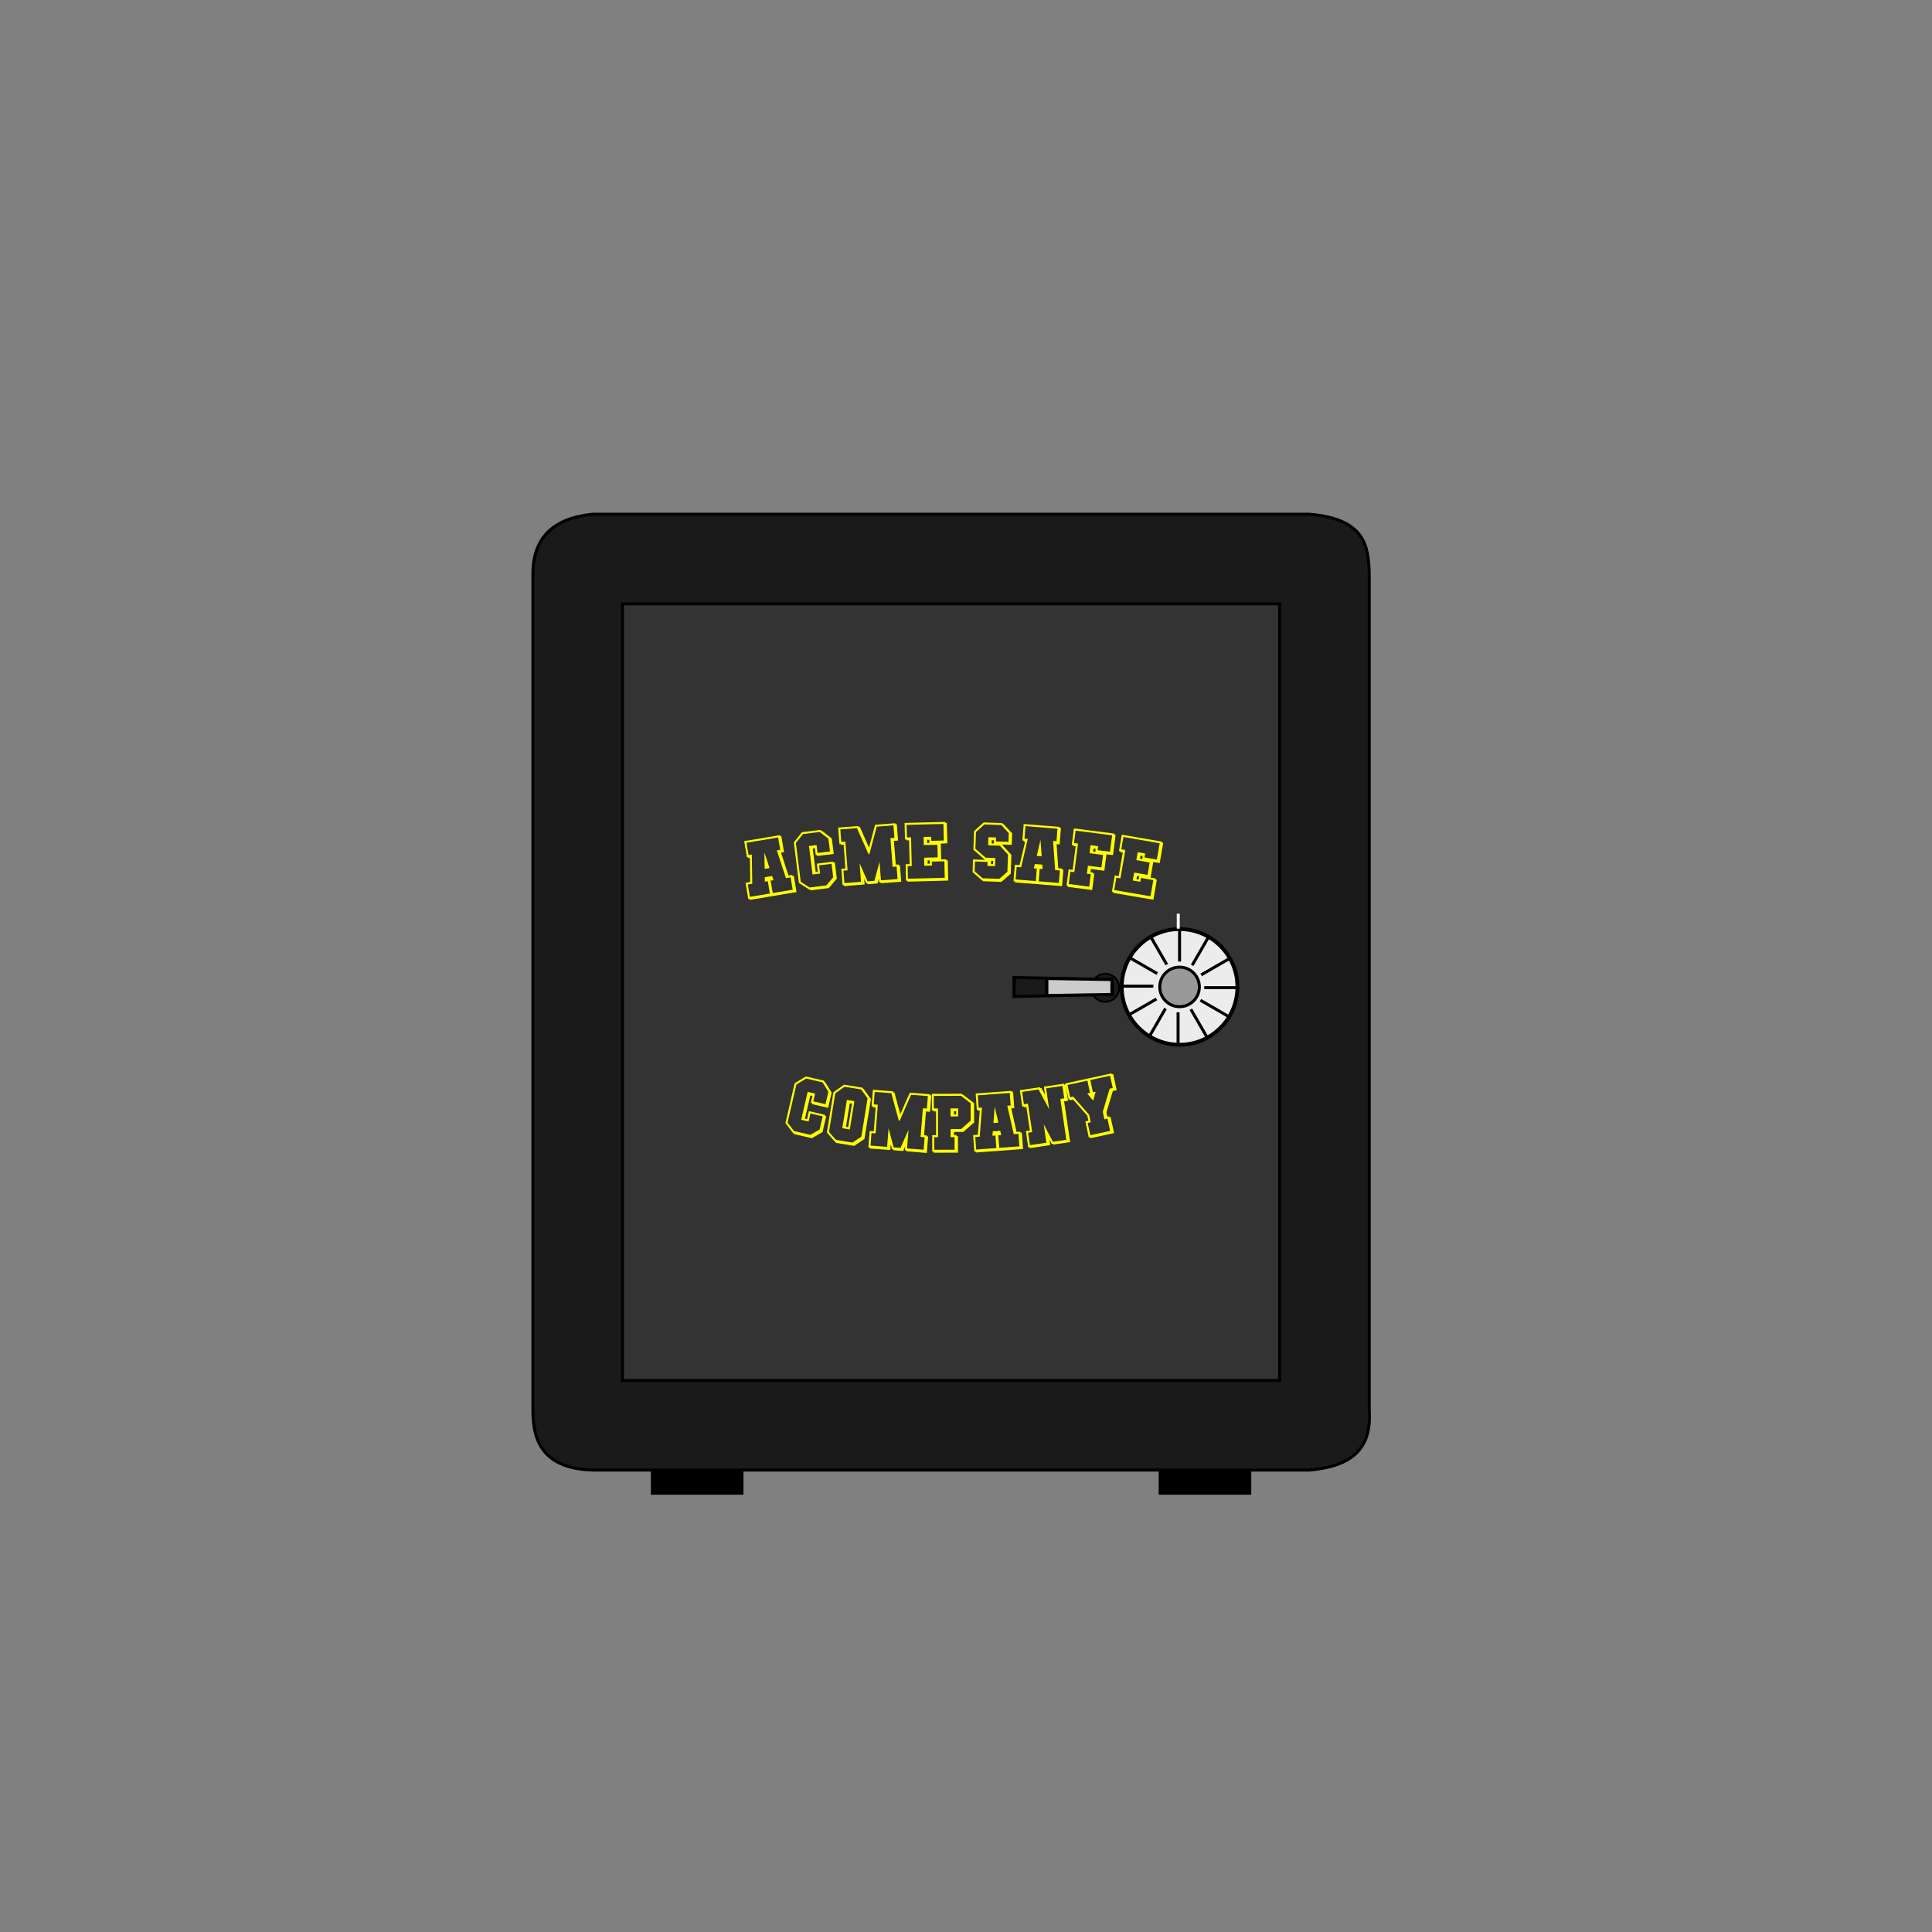 <svg:svg xmlns:dc="http://purl.org/dc/elements/1.1/" xmlns:ns1="http://sodipodi.sourceforge.net/DTD/sodipodi-0.dtd" xmlns:ns2="http://www.inkscape.org/namespaces/inkscape" xmlns:ns4="http://creativecommons.org/ns#" xmlns:rdf="http://www.w3.org/1999/02/22-rdf-syntax-ns#" xmlns:svg="http://www.w3.org/2000/svg" height="646.806" id="svg2" version="1.1" viewBox="-177.903 -171.655 646.806 646.806" width="646.806" ns1:docname="safe.svg" ns2:export-filename="/home/algot/Documents/runeman.org/clipart/safe.png" ns2:export-xdpi="41.06464" ns2:export-ydpi="41.06464" ns2:version="0.91 r">
  <svg:rect x="-177.903" y="-171.655" width="646.806" height="646.806" fill="#808080" stroke="none"/>
  <svg:title id="title4331">Safe</svg:title>
  <svg:defs id="defs4" />
  <ns1:namedview bordercolor="#666666" borderopacity="1.0" fit-margin-bottom="0" fit-margin-left="0" fit-margin-right="0" fit-margin-top="0" id="base" pagecolor="#ffffff" showgrid="true" units="px" ns2:current-layer="layer1" ns2:cx="243.75129" ns2:cy="143.6811" ns2:document-units="px" ns2:pageopacity="0.0" ns2:pageshadow="2" ns2:window-height="713" ns2:window-maximized="1" ns2:window-width="1366" ns2:window-x="-2" ns2:window-y="-3" ns2:zoom="1">
    <ns2:grid id="grid3336" originx="-189.5" originy="-382.5" type="xygrid" />
  </ns1:namedview>
  <svg:g id="layer1" transform="translate(-189.5,-341.112)" ns2:groupmode="layer" ns2:label="Layer 1">
    <svg:path d="m 210,232.362 c 90,-13.413 180,-10.512 270,0 l 0,0" id="path3412" style="display:none;fill:none;fill-rule:evenodd;stroke:#000000;stroke-width:1px;stroke-linecap:butt;stroke-linejoin:miter;stroke-opacity:1" ns1:nodetypes="ccc" ns2:connector-curvature="0" />
    <svg:path d="m 250,262.362 c 66.667,14.667 133.333,14.667 200,0" id="path3421" style="display:none;fill:none;fill-rule:evenodd;stroke:#000000;stroke-width:1px;stroke-linecap:butt;stroke-linejoin:miter;stroke-opacity:1" ns1:nodetypes="cc" ns2:connector-curvature="0" />
    <svg:path d="m 240,272.362 c 70,-14.179 140,-12.465 210,0" id="path3433" style="display:none;fill:none;fill-rule:evenodd;stroke:#000000;stroke-width:1px;stroke-linecap:butt;stroke-linejoin:miter;stroke-opacity:1" ns1:nodetypes="cc" ns2:connector-curvature="0" />
    <svg:path d="m 260,242.362 c 46.667,15.373 93.333,13.946 140,0" id="path4242" style="display:none;fill:none;fill-rule:evenodd;stroke:#000000;stroke-width:1px;stroke-linecap:butt;stroke-linejoin:miter;stroke-opacity:1" ns1:nodetypes="cc" ns2:connector-curvature="0" />
    <svg:path d="m 190,361.612 c -1e-5,-12 6.667,-18.667 20,-20 l 240,0 c 18.544,1.576 19.766,10.576 20,20 l 0,280 c 1.026,14.359 -7.765,18.901 -20,20 l -240,0 c -15.898,-0.513 -20.015,-8.879 -20,-20 z" id="path3338" style="fill:#1a1a1a;fill-rule:evenodd;stroke:#000000;stroke-width:1px;stroke-linecap:butt;stroke-linejoin:miter;stroke-opacity:1" ns1:nodetypes="ccccccccc" ns2:connector-curvature="0" />
    <svg:path d="m 220,371.612 0,260 220,0 0,-260 z" id="path3340" style="fill:#333333;fill-rule:evenodd;stroke:#000000;stroke-width:1px;stroke-linecap:butt;stroke-linejoin:miter;stroke-opacity:1" ns1:nodetypes="ccccc" ns2:connector-curvature="0" />
    <svg:g id="g3370" transform="translate(7,-1)">
      <svg:circle cx="399.5" cy="500.862" id="path3342" r="19.363" style="opacity:1;fill:#ececec;fill-opacity:1;stroke:#000000;stroke-width:1.273;stroke-linecap:round;stroke-linejoin:bevel;stroke-miterlimit:4;stroke-dasharray:none;stroke-dashoffset:0;stroke-opacity:1" />
      <svg:path d="m 399.5,492.362 0,-11" id="path3344" style="fill:none;fill-rule:evenodd;stroke:#000000;stroke-width:1px;stroke-linecap:butt;stroke-linejoin:miter;stroke-opacity:1" ns2:connector-curvature="0" ns2:transform-center-x="-0.25" ns2:transform-center-y="-14" />
      <svg:path d="m 395.217,493.376 -5.5,-9.526" id="path3346" style="fill:none;fill-rule:evenodd;stroke:#000000;stroke-width:1px;stroke-linecap:butt;stroke-linejoin:miter;stroke-opacity:1" ns2:connector-curvature="0" ns2:transform-center-x="6.78349" ns2:transform-center-y="-12.24936" />
      <svg:path d="m 392.014,496.396 -9.526,-5.5" id="path3348" style="fill:none;fill-rule:evenodd;stroke:#000000;stroke-width:1px;stroke-linecap:butt;stroke-linejoin:miter;stroke-opacity:1" ns2:connector-curvature="0" ns2:transform-center-x="11.99935" ns2:transform-center-y="-7.21651" />
      <svg:path d="m 390.75,500.612 -11,0" id="path3350" style="fill:none;fill-rule:evenodd;stroke:#000000;stroke-width:1px;stroke-linecap:butt;stroke-linejoin:miter;stroke-opacity:1" ns2:connector-curvature="0" ns2:transform-center-x="14" ns2:transform-center-y="-0.25001" />
      <svg:path d="m 391.764,504.896 -9.526,5.5" id="path3352" style="fill:none;fill-rule:evenodd;stroke:#000000;stroke-width:1px;stroke-linecap:butt;stroke-linejoin:miter;stroke-opacity:1" ns2:connector-curvature="0" ns2:transform-center-x="12.24936" ns2:transform-center-y="6.78348" />
      <svg:path d="m 394.783,508.098 -5.5,9.526" id="path3354" style="fill:none;fill-rule:evenodd;stroke:#000000;stroke-width:1px;stroke-linecap:butt;stroke-linejoin:miter;stroke-opacity:1" ns2:connector-curvature="0" ns2:transform-center-x="7.21652" ns2:transform-center-y="11.99935" />
      <svg:path d="m 399,509.362 0,11" id="path3356" style="fill:none;fill-rule:evenodd;stroke:#000000;stroke-width:1px;stroke-linecap:butt;stroke-linejoin:miter;stroke-opacity:1" ns2:connector-curvature="0" ns2:transform-center-x="0.25001" ns2:transform-center-y="14" />
      <svg:path d="m 403.283,508.348 5.5,9.526" id="path3358" style="fill:none;fill-rule:evenodd;stroke:#000000;stroke-width:1px;stroke-linecap:butt;stroke-linejoin:miter;stroke-opacity:1" ns2:connector-curvature="0" ns2:transform-center-x="-6.78348" ns2:transform-center-y="12.24936" />
      <svg:path d="m 406.486,505.329 9.526,5.5" id="path3360" style="fill:none;fill-rule:evenodd;stroke:#000000;stroke-width:1px;stroke-linecap:butt;stroke-linejoin:miter;stroke-opacity:1" ns2:connector-curvature="0" ns2:transform-center-x="-11.99935" ns2:transform-center-y="7.21652" />
      <svg:path d="m 407.75,501.112 11,0" id="path3362" style="fill:none;fill-rule:evenodd;stroke:#000000;stroke-width:1px;stroke-linecap:butt;stroke-linejoin:miter;stroke-opacity:1" ns2:connector-curvature="0" ns2:transform-center-x="-14" ns2:transform-center-y="0.25001" />
      <svg:path d="m 406.736,496.829 9.526,-5.5" id="path3364" style="fill:none;fill-rule:evenodd;stroke:#000000;stroke-width:1px;stroke-linecap:butt;stroke-linejoin:miter;stroke-opacity:1" ns2:connector-curvature="0" ns2:transform-center-x="-12.24936" ns2:transform-center-y="-6.78348" />
      <svg:path d="m 403.717,493.626 5.5,-9.526" id="path3366" style="fill:none;fill-rule:evenodd;stroke:#000000;stroke-width:1px;stroke-linecap:butt;stroke-linejoin:miter;stroke-opacity:1" ns2:connector-curvature="0" ns2:transform-center-x="-7.21652" ns2:transform-center-y="-11.99935" />
      <svg:circle cx="399.5" cy="500.862" id="path3368" r="6.625" style="opacity:1;fill:#999999;fill-opacity:1;stroke:#000000;stroke-width:1;stroke-linecap:round;stroke-linejoin:bevel;stroke-miterlimit:4;stroke-dasharray:none;stroke-dashoffset:0;stroke-opacity:1" />
    </svg:g>
    <svg:path d="m 386.309,500.155 a 4.688,4.688 0 0 1 -4.688,4.688 4.688,4.688 0 0 1 -4.688,-4.688 4.688,4.688 0 0 1 4.688,-4.688 4.688,4.688 0 0 1 4.688,4.688 z" id="path3396" style="opacity:1;fill:#1a1a1a;fill-opacity:1;stroke:#000000;stroke-width:0.625;stroke-linecap:round;stroke-linejoin:bevel;stroke-miterlimit:4;stroke-dasharray:none;stroke-dashoffset:0;stroke-opacity:1" ns2:connector-curvature="0" />
    <svg:g id="g3392" transform="matrix(1.093,0,0,0.993,-195.398,-56.052)">
      <svg:path d="m 500,556.655 30,0.707 0,5 -30,0.707 z" id="path3388" style="fill:#1a1a1a;fill-rule:evenodd;stroke:#000000;stroke-width:1px;stroke-linecap:butt;stroke-linejoin:miter;stroke-opacity:1" ns1:nodetypes="ccccc" ns2:connector-curvature="0" />
      <svg:path d="m 510,557.009 0,5.707 20,-0.354 0,-5 z" id="path3390" style="fill:#cccccc;fill-rule:evenodd;stroke:#000000;stroke-width:1px;stroke-linecap:butt;stroke-linejoin:miter;stroke-opacity:1" ns1:nodetypes="ccccc" ns2:connector-curvature="0" />
    </svg:g>
    <svg:path d="m 406.061,475.362 0,5 0,0" id="path3400" style="fill:none;fill-rule:evenodd;stroke:#ffffff;stroke-width:1px;stroke-linecap:butt;stroke-linejoin:miter;stroke-opacity:1" ns2:connector-curvature="0" />
    <svg:g id="text4238" style="font-style:normal;font-variant:normal;font-weight:normal;font-stretch:normal;font-size:30px;line-height:125%;font-family:'Mutant Academy DC BB';-inkscape-font-specification:'Mutant Academy DC BB';text-align:center;letter-spacing:0px;word-spacing:0px;text-anchor:middle;fill:#ffff00;fill-opacity:1;stroke:none;stroke-width:1px;stroke-linecap:butt;stroke-linejoin:miter;stroke-opacity:1" transform="translate(0.994,301)">
      <svg:path d="m 287.856,239.348 1.179,-5.085 -2.245,-3.6 -0.146,-0.034 -0.247,-0.396 -6.02,-1.395 -3.73,2.277 -3.088,13.327 2.479,3.254 0.088,0.02 0.305,0.41 5.962,1.382 3.588,-2.063 1.233,-5.319 -0.468,-0.108 0.074,-0.321 -5.407,-1.253 -0.623,2.689 -0.701,-0.163 1.802,-7.774 0.701,0.163 -0.535,2.309 0.468,0.108 -0.074,0.321 5.407,1.253 z m -6.86,-5.347 -2.167,9.352 2.484,0.576 0.623,-2.689 4.092,0.948 -1.023,4.413 -3.091,1.778 -5.494,-1.273 -2.152,-2.808 2.96,-12.772 3.262,-1.985 5.494,1.273 1.953,3.132 -0.969,4.179 -4.092,-0.948 0.603,-2.601 -2.484,-0.576 z" id="path4250" ns2:connector-curvature="0" />
      <svg:path d="m 292.589,246.167 2.517,0.41 1.543,-9.475 -2.517,-0.41 -1.543,9.475 z m 2.514,-8.344 0.74,0.121 -1.283,7.876 -0.74,-0.121 1.283,-7.876 z m 4.588,-4.846 -0.148,-0.024 -0.243,-0.374 -6.1,-0.993 -3.571,2.519 -2.199,13.502 2.69,3.082 0.089,0.015 0.332,0.388 6.04,0.984 3.414,-2.301 2.175,-13.354 -2.479,-3.443 z m -0.725,16.022 -2.967,1.979 -5.537,-0.902 -2.333,-2.66 2.107,-12.94 3.124,-2.196 5.537,0.902 2.157,2.996 -2.088,12.821 z" id="path4252" ns2:connector-curvature="0" />
      <svg:path d="m 321.97,240.663 0.432,-5.503 -0.479,-0.037 0.026,-0.329 -6.759,-0.53 -3.186,7.243 -1.954,-7.315 -0.359,-0.028 -0.094,-0.338 -6.759,-0.53 -0.434,5.533 0.479,0.037 -0.024,0.299 0.897,0.07 -0.624,7.956 -1.376,-0.108 -0.432,5.503 0.479,0.038 -0.026,0.329 6.881,0.51 0.153,-1.944 0.439,1.69 0.359,0.028 0.096,0.308 3.26,0.256 0.695,-1.57 -0.103,1.316 0.479,0.037 -0.024,0.299 6.877,0.57 0.434,-5.533 -0.479,-0.037 0.024,-0.299 -0.897,-0.07 0.624,-7.956 1.376,0.108 z m -1.812,8.524 -0.329,4.187 -5.563,-0.436 0.488,-6.221 -2.671,6.05 -2.303,-0.181 -1.695,-6.392 -0.488,6.221 -5.563,-0.436 0.329,-4.187 1.376,0.108 0.753,-9.6 -1.376,-0.108 0.329,-4.187 c 1.854,0.145 3.709,0.291 5.563,0.436 l 2.498,9.194 0.299,0.024 3.812,-8.698 c 1.914,0.15 3.768,0.296 5.623,0.441 l -0.329,4.187 -1.346,-0.106 -0.753,9.6 1.346,0.106 z" id="path4254" ns2:connector-curvature="0" />
      <svg:path d="m 328.829,242.233 2.55,-0.008 -0.008,-2.7 -2.55,0.008 0.008,2.7 z m 1.135,-1.713 0.75,-0.002 0.003,1.05 -0.75,0.002 -0.003,-1.05 z m 3.073,-5.559 -0.09,2.7e-4 -0.391,-0.329 -9.99,0.03 0.017,5.55 0.48,-0.001 10e-4,0.33 0.9,-0.003 0.024,7.95 -1.29,0.004 0.017,5.55 0.48,-10e-4 0.001,0.33 8.13,-0.025 -0.017,-5.55 -0.48,0.001 -10e-4,-0.33 -0.84,0.003 -0.003,-1.05 3.12,-0.009 3.62,-3.161 -0.02,-6.48 -3.669,-2.809 z m 2.546,8.662 -3.201,2.83 -3.54,0.011 0.008,2.7 1.32,-0.004 0.013,4.2 -6.78,0.021 -0.013,-4.2 1.26,-0.004 -9e-5,-0.03 -0.029,-9.6 -1.38,0.004 -0.013,-4.2 9.09,-0.028 3.248,2.48 0.018,5.82 z" id="path4256" ns2:connector-curvature="0" />
      <svg:path d="m 343.195,244.422 1.646,-0.121 -1.235,-5.354 -0.411,5.475 z m 9.02,3.219 -0.024,-0.329 -1.257,0.092 -1.781,-7.871 1.017,-0.075 -0.406,-5.535 -0.479,0.035 -0.022,-0.299 -12.028,0.882 0.404,5.505 0.449,-0.033 0.024,0.329 0.509,-0.037 -0.643,8.049 -1.586,0.116 0.406,5.535 0.479,-0.035 0.024,0.329 15.798,-1.159 -0.406,-5.535 -0.479,0.035 z m -0.325,4.596 -6.762,0.496 -0.307,-4.189 0.987,-0.072 -0.347,-1.448 -2.483,0.182 -0.132,1.484 1.017,-0.075 0.307,4.189 -6.762,0.496 -0.307,-4.189 1.496,-0.11 0.759,-9.742 -1.107,0.081 -0.307,-4.189 10.711,-0.786 0.307,4.189 -1.137,0.083 2.173,9.527 1.586,-0.116 0.307,4.189 z" id="path4258" ns2:connector-curvature="0" />
      <svg:path d="m 366.887,231.587 -0.048,-0.326 -6.767,0.997 0.407,2.76 -1.219,-2.307 -0.356,0.052 -0.167,-0.309 -6.708,0.988 0.809,5.491 0.475,-0.07 0.044,0.297 0.861,-0.127 1.163,7.895 -1.336,0.197 0.805,5.461 0.475,-0.07 0.048,0.326 6.822,-1.036 -0.284,-1.929 0.804,1.549 0.356,-0.052 0.162,0.279 5.639,-0.831 -2.012,-13.653 1.306,-0.192 -0.805,-5.461 -0.475,0.07 z m 0.007,4.578 -1.306,0.192 2.016,13.682 -4.511,0.665 -3.076,-5.854 0.91,6.173 -5.52,0.814 -0.612,-4.155 1.365,-0.201 -1.404,-9.527 -1.365,0.201 -0.612,-4.155 c 1.84,-0.271 3.68,-0.542 5.52,-0.814 l 3.555,6.633 -1.032,-7.004 c 1.81,-0.267 3.621,-0.534 5.461,-0.805 l 0.612,4.155 z" id="path4260" ns2:connector-curvature="0" />
      <svg:path d="m 382.81,228.105 -0.064,-0.293 -15.539,3.369 1.176,5.424 0.469,-0.102 0.064,0.293 0.968,-0.21 4.729,5.39 0.369,1.7 -1.026,0.222 1.17,5.395 0.469,-0.102 0.07,0.323 7.916,-1.716 -1.176,-5.424 -0.469,0.102 -0.064,-0.293 -0.557,0.121 -0.305,-1.407 2.156,-7.19 1.29,-0.28 -1.176,-5.424 -0.469,0.102 z m 0.321,4.596 -1.026,0.222 -2.311,7.746 0.547,2.521 1.026,-0.222 0.89,4.105 -6.626,1.437 -0.89,-4.105 1.026,-0.222 -0.547,-2.521 -5.341,-6.087 -0.997,0.216 -0.89,-4.105 6.655,-1.443 0.89,4.105 -0.938,0.203 1.956,2.369 0.059,-0.013 0.8,-2.967 -0.909,0.197 -0.89,-4.105 6.626,-1.437 0.89,4.105 z" id="path4262" ns2:connector-curvature="0" />
    </svg:g>
    <svg:path d="m 230,662.362 0,7 30,0 0,-7 z" id="path4283" style="fill:#000000;fill-rule:evenodd;stroke:#000000;stroke-width:1px;stroke-linecap:butt;stroke-linejoin:miter;stroke-opacity:1" ns1:nodetypes="ccccc" ns2:connector-curvature="0" />
    <svg:path d="m 430,662.362 0,7 -30,0 0,-7 z" id="path4285" style="fill:#000000;fill-rule:evenodd;stroke:#000000;stroke-width:1px;stroke-linecap:butt;stroke-linejoin:miter;stroke-opacity:1" ns1:nodetypes="ccccc" ns2:connector-curvature="0" />
    <svg:g id="text4394" style="font-style:normal;font-variant:normal;font-weight:normal;font-stretch:normal;font-size:30px;line-height:125%;font-family:'Mutant Academy DC BB';-inkscape-font-specification:'Mutant Academy DC BB';text-align:center;letter-spacing:0px;word-spacing:0px;text-anchor:middle;fill:#ffff00;fill-opacity:1;stroke:none;stroke-width:1px;stroke-linecap:butt;stroke-linejoin:miter;stroke-opacity:1" transform="translate(-0.009,-290)">
      <svg:path d="m 267.608,750.342 1.627,-0.272 -1.724,-5.217 0.097,5.489 z m 9.278,2.372 -0.054,-0.325 -1.243,0.208 -2.5,-7.673 1.006,-0.168 -0.915,-5.474 -0.473,0.079 -0.05,-0.296 -11.895,1.989 0.91,5.444 0.444,-0.074 0.054,0.325 0.503,-0.084 0.103,8.074 -1.568,0.262 0.915,5.474 0.473,-0.079 0.054,0.325 15.623,-2.612 -0.915,-5.474 -0.473,0.079 z m 0.101,4.606 -6.687,1.118 -0.693,-4.142 0.976,-0.163 -0.479,-1.41 -2.456,0.411 0.006,1.489 1.006,-0.168 0.693,4.142 -6.687,1.118 -0.693,-4.142 1.479,-0.247 -0.143,-9.77 -1.095,0.183 -0.693,-4.142 10.593,-1.771 0.693,4.142 -1.124,0.188 3.043,9.285 1.568,-0.262 0.693,4.142 z" id="path4404" style="" />
      <svg:path d="m 290.733,745.35 -0.647,-5.18 -3.349,-2.605 -0.149,0.019 -0.368,-0.287 -6.132,0.766 -2.717,3.423 1.696,13.574 3.449,2.199 0.089,-0.011 0.428,0.279 6.073,-0.759 2.657,-3.174 -0.677,-5.418 -0.476,0.059 -0.041,-0.327 -5.507,0.688 0.342,2.739 -0.714,0.089 -0.989,-7.918 0.714,-0.089 0.294,2.352 0.476,-0.059 0.041,0.327 5.507,-0.688 z m -8.283,-2.654 1.19,9.526 2.53,-0.316 -0.342,-2.739 4.168,-0.521 0.562,4.495 -2.289,2.735 -5.596,0.699 -2.988,-1.894 -1.625,-13.009 2.378,-2.988 5.596,-0.699 2.913,2.266 0.532,4.257 -4.168,0.521 -0.331,-2.649 -2.53,0.316 z" id="path4406" style="" />
      <svg:path d="m 312.26,740.863 -0.419,-5.504 -0.479,0.036 -0.025,-0.329 -6.76,0.515 -2.035,7.647 -3.055,-6.928 -0.359,0.027 -0.145,-0.32 -6.76,0.515 0.422,5.534 0.479,-0.036 0.023,0.299 0.897,-0.068 0.606,7.957 -1.376,0.105 0.419,5.504 0.479,-0.036 0.025,0.329 6.878,-0.554 -0.148,-1.944 0.694,1.602 0.359,-0.027 0.142,0.29 3.261,-0.248 0.445,-1.659 0.1,1.316 0.479,-0.036 0.023,0.299 6.882,-0.494 -0.422,-5.534 -0.479,0.036 -0.023,-0.299 -0.897,0.068 -0.606,-7.957 1.376,-0.105 z m -0.48,8.702 0.319,4.188 -5.564,0.424 -0.474,-6.222 -1.71,6.388 -2.303,0.175 -2.658,-6.056 0.474,6.222 -5.564,0.424 -0.319,-4.188 1.376,-0.105 -0.731,-9.602 -1.376,0.105 -0.319,-4.188 c 1.855,-0.141 3.709,-0.283 5.564,-0.424 l 3.882,8.7 0.299,-0.023 2.43,-9.181 c 1.914,-0.146 3.769,-0.287 5.624,-0.428 l 0.319,4.188 -1.346,0.103 0.731,9.602 1.346,-0.103 z" id="path4408" style="" />
      <svg:path d="m 328.754,741.781 -0.17,-6.838 -0.48,0.012 -0.008,-0.33 -13.646,0.338 0.138,5.548 0.48,-0.012 0.007,0.3 0.87,-0.022 0.198,7.978 -1.35,0.034 0.137,5.518 0.48,-0.012 0.008,0.33 13.645,-0.368 -0.169,-6.808 -0.48,0.012 -0.008,-0.33 -1.709,0.042 -0.131,-5.278 2.188,-0.114 z m -7.945,-2.114 0.067,2.699 c 2.219,-0.055 2.31,-0.027 4.559,-0.083 l 0.104,4.199 c -2.279,0.057 -2.309,0.057 -4.559,0.113 l 0.067,2.699 2.549,-0.063 -0.033,-1.32 4.199,-0.104 0.137,5.518 c -4.109,0.102 -8.217,0.204 -12.326,0.306 l -0.104,-4.199 1.38,-0.034 -0.239,-9.627 -1.38,0.034 -0.104,-4.199 c 4.109,-0.102 8.217,-0.204 12.326,-0.306 l 0.138,5.548 -4.199,0.104 -0.034,-1.35 -2.549,0.063 z m 1.19,2.011 -0.026,-1.05 0.75,-0.019 0.025,1.02 -0.749,0.049 z m 0.895,5.83 0.027,1.08 -0.75,0.019 -0.027,-1.08 c 0.27,-0.007 0.51,-0.013 0.75,-0.019 z" id="path4410" style="" />
      <svg:path d="m 350.327,742.302 0.136,-3.838 -2.892,-3.104 -0.15,-0.005 -0.318,-0.341 -6.176,-0.218 -3.225,2.918 -0.22,6.206 3.756,3.285 -0.004,0.12 -3.868,-0.137 -0.15,4.227 3.056,2.72 0.09,0.003 0.378,0.344 6.116,0.216 3.129,-2.741 0.223,-6.296 -3.035,-3.319 0.005,-0.15 3.148,0.111 z m -7.804,-2.558 -0.096,2.698 3.928,0.139 2.716,2.978 -0.204,5.756 -2.695,2.366 -5.636,-0.199 -2.649,-2.345 0.116,-3.268 4.227,0.15 -0.047,1.319 2.548,0.09 0.096,-2.698 -3.267,-0.146 -3.407,-2.972 0.198,-5.606 2.822,-2.542 5.636,0.199 2.516,2.701 -0.104,2.938 -4.197,-0.148 0.047,-1.319 -2.548,-0.09 z m 1.825,1.025 -0.038,1.079 -0.72,-0.025 0.038,-1.079 0.72,0.025 z m -0.972,7.951 0.038,-1.079 0.69,0.024 -0.038,1.079 -0.69,-0.024 z" id="path4412" style="" />
      <svg:path d="m 358.703,746.003 1.645,0.132 -0.402,-5.48 -1.243,5.348 z m 8.421,4.56 0.026,-0.329 -1.256,-0.101 -0.556,-8.051 1.017,0.082 0.445,-5.532 -0.478,-0.038 0.024,-0.299 -12.021,-0.967 -0.443,5.502 0.449,0.036 -0.026,0.329 0.508,0.041 -1.866,7.856 -1.585,-0.128 -0.445,5.532 0.478,0.038 -0.026,0.329 15.789,1.27 0.445,-5.532 -0.478,-0.038 z m -1.024,4.492 -6.758,-0.544 0.337,-4.186 0.987,0.079 -0.121,-1.485 -2.482,-0.2 -0.357,1.446 1.017,0.082 -0.337,4.186 -6.758,-0.544 0.337,-4.186 1.495,0.12 2.24,-9.511 -1.106,-0.089 0.337,-4.186 10.705,0.861 -0.337,4.186 -1.136,-0.091 0.691,9.747 1.585,0.128 -0.337,4.186 z" id="path4414" style="" />
      <svg:path d="m 384.233,745.705 0.87,-6.784 -0.476,-0.061 0.042,-0.327 -13.539,-1.736 -0.706,5.505 0.476,0.061 -0.038,0.298 0.863,0.111 -1.015,7.915 -1.339,-0.172 -0.702,5.475 0.476,0.061 -0.042,0.327 8.153,1.045 0.706,-5.505 -0.476,-0.061 0.038,-0.298 -0.833,-0.107 0.137,-1.071 4.489,0.606 0.706,-5.505 2.21,0.223 z m -5.175,-1.631 0.172,-1.339 -2.529,-0.324 -0.343,2.678 c 2.202,0.282 2.287,0.324 4.519,0.61 l -0.534,4.166 c -2.261,-0.29 -2.291,-0.294 -4.523,-0.58 l -0.343,2.678 1.309,0.168 -0.534,4.166 c -2.291,-0.294 -4.553,-0.584 -6.844,-0.878 l 0.534,-4.166 1.339,0.172 1.225,-9.552 -1.339,-0.172 0.534,-4.166 12.23,1.568 -0.706,5.505 -4.166,-0.534 z m -1.486,0.505 0.134,-1.041 0.714,0.092 -0.13,1.012 -0.718,-0.062 z" id="path4416" style="" />
      <svg:path d="m 399.865,748.378 1.168,-6.74 -0.473,-0.082 0.056,-0.325 -13.45,-2.33 -0.947,5.469 0.473,0.082 -0.051,0.296 0.857,0.149 -1.362,7.863 -1.33,-0.23 -0.942,5.439 0.473,0.082 -0.056,0.325 13.455,2.301 1.163,-6.71 -0.473,-0.082 0.056,-0.325 -1.685,-0.292 0.901,-5.202 2.168,0.315 z m -7.38,-3.623 -0.461,2.66 c 2.187,0.379 2.271,0.424 4.488,0.808 l -0.717,4.138 c -2.247,-0.389 -2.276,-0.394 -4.493,-0.778 l -0.461,2.66 2.513,0.435 0.225,-1.301 4.138,0.717 -0.942,5.439 c -4.05,-0.702 -8.099,-1.403 -12.149,-2.105 l 0.717,-4.138 1.36,0.236 1.644,-9.489 -1.36,-0.236 0.717,-4.138 c 4.05,0.702 8.099,1.403 12.149,2.105 l -0.947,5.469 -4.138,-0.717 0.23,-1.33 -2.513,-0.435 z m 0.775,2.205 0.179,-1.035 0.739,0.128 -0.174,1.005 -0.744,-0.099 z m -0.26,5.892 -0.184,1.064 -0.739,-0.128 0.184,-1.064 c 0.266,0.046 0.503,0.087 0.739,0.128 z" id="path4418" style="" />
    </svg:g>
    <svg:path d="m 250,762.362 c 53.333,-11.739 106.667,-12.258 160,0" id="path4398" style="display:none;fill:none;fill-rule:evenodd;stroke:#000000;stroke-width:1px;stroke-linecap:butt;stroke-linejoin:miter;stroke-opacity:1" ns1:nodetypes="cc" ns2:connector-curvature="0" />
  </svg:g>
</svg:svg>